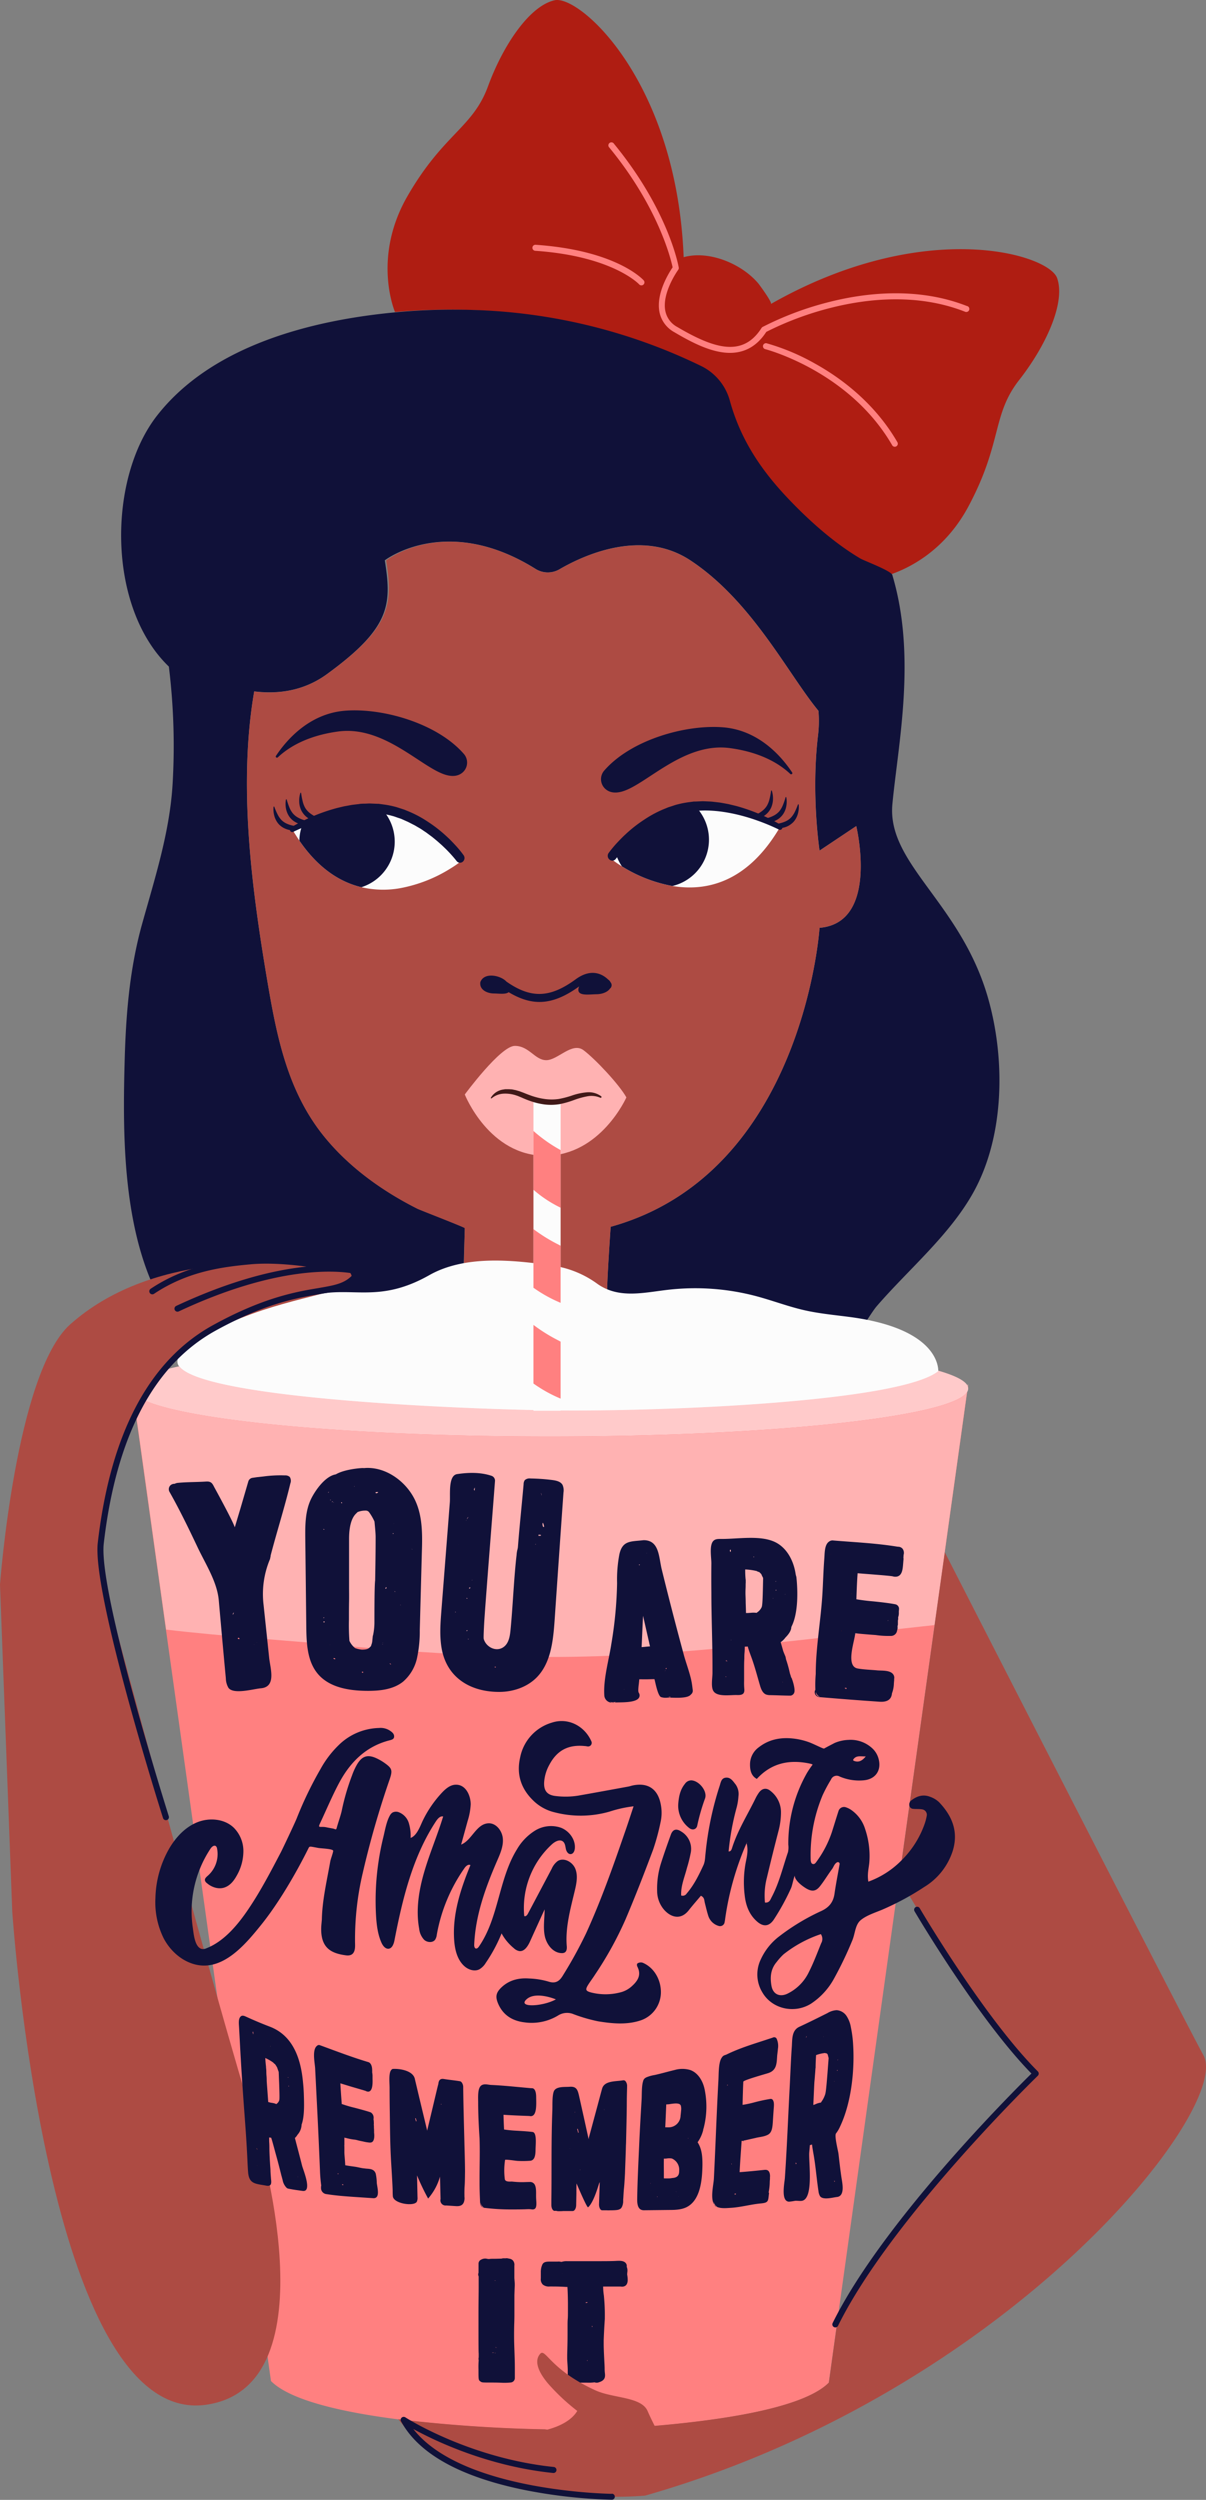 <svg xmlns="http://www.w3.org/2000/svg" width="521.36" height="1080" viewBox="0 0 521.36 1080"><rect x="0" y="0" width="521.36" height="1080" fill="#808080" stroke="none"/><g id="Слой_2" data-name="Слой 2"><g id="girls01_523524568"><g id="girls01_523524568-2" data-name="girls01_523524568"><path d="M361.88 610.22A770.61 770.61.0 0 1 243.36 620c-59.34.34-119-6.07-175.67-19.54-.78-.18-10.7-1.94-10.81-2.72l3.28 23.48L71.82 704.6l2.69 19.21 42.63 304.84c8.44 8.5 31.48 13.55 55 16.56a633.76 633.76.0 0 0 63.47 4.36l4.18.74s98.82-1.14 118.49-20.93c0 0 1.5-10.72 4-28.79 5.54-39.65 16-114.67 26.46-189.26 4.27-30.51 8.53-60.94 12.43-88.87q1.43-10.12 2.77-19.77c1.58-11.3 3.08-22 4.48-32 2.71-19.42 5-36 6.76-48.36 2-14.55 3.26-23.24 3.33-23.8C417.69 603 366.11 609.53 361.88 610.22z" fill="#ff8080"/><path d="M440.56 164.22c-11.81 15.1-7.2 27.07-21.9 54.56-10.5 19.64-26.44 27.09-34.7 29.74a36.8 36.8.0 0 1-5.37 1.36L362.8 236.7h0l-23.49-19.6c-10.82-11.33-20.7-25.91-25.66-44.06a23.57 23.57.0 0 0-12.37-14.9 241.37 241.37.0 0 0-98.53-24.22 268.58 268.58.0 0 0-32 .87c-1.21-3-9.05-25 5.42-50.09 15.59-27 28.19-29.4 34.79-47.39S229 2.51 239.76.11s52.78 34.79 55.79 111c11.13-3.1 25.33 3 32.35 11.44.35.42 6.17 8.32 5.35 8.78C399.55 93.65 453.3 109.7 457 120.14S452.37 149.12 440.56 164.22z" fill="#af1d12"/><path d="M427.21 431.42c-11.75-41.42-43.89-58.12-41.42-84.08s10.49-63.68.0-98.82v-.1c-.63-1.88-12.08-6.09-13.9-7.16-11.14-6.58-21.81-16.07-30.73-25.41-10.82-11.32-20.7-24.67-25.66-42.82a23.59 23.59.0 0 0-12.38-14.9 241.37 241.37.0 0 0-98.53-24.22 268.35 268.35.0 0 0-32 .87C134.35 138.16 91.55 149.42 68 179.41c-21.53 27.4-21.7 82.94 5 108.57a281.14 281.14.0 0 1 1.62 50.65c-1.2 20.78-7.68 40.78-13.23 60.7-5.46 19.64-7 39.46-7.52 59.83-.93 34.41-.6 76.61 17.9 107C99.54 612 359.43 588.71 359.44 588.71c5.62-1 15.78-20 19.54-24.37 13.76-15.93 31.46-30.62 41.78-49.13C434.31 490.89 434.65 457.68 427.21 431.42zm-72.92-30.57S347.46 506.85 264 530c0 0-1.77 25-1.5 28.74s-25.08 8-62.18-7.42l.62-20.78c0-.36-19.31-7.78-20.57-8.42-15.05-7.59-29.33-17.8-40.05-30.93-15.92-19.48-20.63-43.17-24.73-67.32-6.74-39.76-12.73-84.53-5.69-125.19 10.09 1.26 21.3-.07 31.45-7.46 27.44-20 28.06-29.86 25-49.15.0.0 26.48-20.5 65.23 3.72a10 10 0 0 0 10.27.14c10.6-6.16 35.65-17.68 56.61-3.86 26.65 17.58 42.2 49.07 55.37 65a52.2 52.2.0 0 1-.14 10.22c-3.12 25.66.62 50.16.62 50.16l15.86-10.58S380.29 398.71 354.29 400.85z" fill="#101139"/><path d="M354.29 367.51s-3.74-24.5-.62-50.16a52.2 52.2.0 0 0 .14-10.22c-13.17-15.95-28.72-47.44-55.37-65-21-13.82-46-2.3-56.61 3.86a10 10 0 0 1-10.27-.14c-38.75-24.22-64.61-3.72-64.61-3.72 3.07 19.29 1.83 29.18-25.61 49.15-10.15 7.39-21.36 8.72-31.45 7.46-7 40.66-1 85.43 5.69 125.19 4.1 24.15 8.81 47.84 24.73 67.32 10.72 13.13 25 23.34 40.05 30.93 1.26.64 20.57 8.06 20.57 8.42l-.62 26.34c37.1 15.46 62.45 6.19 62.18 2.48S264 530 264 530c83.47-23.19 90.3-129.19 90.3-129.19 26-2.14 15.86-43.92 15.86-43.92z" fill="#ad4b43"/><path d="M337 357.66c-14.12 23.87-31.94 27.51-46.34 25.1a62.43 62.43.0 0 1-21.8-8.48 47.4 47.4.0 0 1-4-2.72 15.06 15.06.0 0 1 1.47-2.49h0c3.55-5.14 13.06-16.05 27.28-20.47a27.19 27.19.0 0 1 6.09-1.12C316.53 346.19 337 357.66 337 357.66z" fill="#fcfcfc"/><path d="M263.14 368.48a49.64 49.64.0 0 1 3.43-4.16c.6-.64 1.2-1.28 1.82-1.91s1.24-1.25 1.89-1.84a58.7 58.7.0 0 1 8.26-6.49 48.87 48.87.0 0 1 9.28-4.87c.41-.16.81-.35 1.22-.49l1.25-.4c.84-.26 1.66-.58 2.51-.78a41.29 41.29.0 0 1 5.16-1l1.31-.17.65-.09h.66l2.62-.11a9.55 9.55.0 0 1 1.31.0l1.3.05c.87.05 1.75.06 2.61.18l2.59.3c.85.12 1.7.29 2.56.44l1.28.24 1.26.3c.84.21 1.69.39 2.52.62a78.48 78.48.0 0 1 19.08 8.16 1.13 1.13.0 0 1 .41 1.5 1 1 0 0 1-1.34.45v0a89.34 89.34.0 0 0-9.25-3.87 82.2 82.2.0 0 0-9.57-2.8c-6.43-1.43-13-2.11-19.36-1.12a34.77 34.77.0 0 0-4.7 1c-.77.19-1.52.5-2.29.74l-1.14.39c-.38.13-.75.31-1.12.46l-2.22 1-2.17 1.11c-.73.35-1.41.8-2.12 1.2s-1.41.82-2.08 1.29-1.37.89-2 1.38l-2 1.48-1.91 1.56c-.63.54-1.24 1.1-1.87 1.64s-1.2 1.13-1.81 1.7-1.17 1.17-1.74 1.77-1.13 1.22-1.67 1.84-1.09 1.27-1.55 1.87l-.05.06a1.82 1.82.0 0 1-2.66.24A2.08 2.08.0 0 1 263.14 368.48z" fill="#101139"/><path d="M336.63 355.78a13.07 13.07.0 0 0 2.84-.87 7.79 7.79.0 0 0 2.42-1.64 10.2 10.2.0 0 0 1.74-2.56 30.62 30.62.0 0 0 1.32-3.13h0a.17.17.0 0 1 .23-.1.17.17.0 0 1 .11.15 10.56 10.56.0 0 1-.29 3.67 8.92 8.92.0 0 1-1.65 3.41A7 7 0 0 1 342 356a8.08 8.08.0 0 1-1.62 1 8.76 8.76.0 0 1-1.75.58 7.39 7.39.0 0 1-1.85.21 1 1 0 0 1-1-1 1 1 0 0 1 .76-1z" fill="#101139"/><path d="M331.89 353.39a13.71 13.71.0 0 0 2.78-1.12 8.25 8.25.0 0 0 2.29-1.85 10.76 10.76.0 0 0 1.54-2.71 30 30 0 0 0 1.1-3.24h0a.17.17.0 0 1 .22-.12.19.19.0 0 1 .12.15 10.89 10.89.0 0 1 0 3.69 9 9 0 0 1-1.39 3.54 8.07 8.07.0 0 1-2.83 2.54 8.71 8.71.0 0 1-1.7.73 7.52 7.52.0 0 1-1.83.37 1 1 0 0 1-.35-1.95z" fill="#101139"/><path d="M327 351.88a12.63 12.63.0 0 0 2.57-1.6 8.29 8.29.0 0 0 2-2.23 11.12 11.12.0 0 0 1.14-3 29.69 29.69.0 0 0 .62-3.4h0a.19.19.0 0 1 .2-.16.2.2.0 0 1 .15.13 11.36 11.36.0 0 1 .49 3.68 9.62 9.62.0 0 1-.86 3.75 8.49 8.49.0 0 1-2.41 3 8.79 8.79.0 0 1-1.57 1 8.51 8.51.0 0 1-1.75.69 1 1 0 0 1-1.15-.74 1 1 0 0 1 .5-1.14z" fill="#101139"/><path d="M290.66 382.76a62.43 62.43.0 0 1-21.8-8.48 20 20 0 0 1-2.54-5.21h0c3.55-5.14 13.06-16.05 27.28-20.47a27.19 27.19.0 0 1 6.09-1.12 20.57 20.57.0 0 1-9 35.29z" fill="#101139"/><path d="M264.08 424.55l-.17-.24a3 3 0 0 0-1-1.12c-2.12-2.06-7-5.25-14-.14-11.11 8.13-19.34 8.45-30 1-2.32-2.54-9-4.09-11-.31a1.84 1.84.0 0 0-.3 1v.23c0 2.72 3 4.18 5.8 4.23 2.2.0 5.22.51 6.48-.56 5 3 9.63 4.43 14.31 4.2 5.15-.26 10.36-2.49 16.19-6.71a3.42 3.42.0 0 0-.36 1.52c0 2.72 4.67 1.93 7.81 1.88 2.39.0 4.87-.9 5.91-2.51l.12-.08A1.89 1.89.0 0 0 264.08 424.55z" fill="#101139"/><path d="M200.93 472.84s15.46-21 21.64-21 8.66 6.18 13.6 6.18 11.13-8 16.08-4.32 15.45 14.83 18.54 20.4c0 0-11.12 25.07-34.93 25.21C211.44 499.43 200.93 472.84 200.93 472.84z" fill="#ffb2b2"/><path d="M367.6 569c-6.47-.86-13.17-1.46-19.51-2.88-7.28-1.62-14.18-4.3-21.36-6.2a103 103 0 0 0-37.36-2.77c-10.67 1.16-21.53 4.15-30.95-2.38a43.35 43.35.0 0 0-20.05-8.08c-17-2.41-37.41-4.48-52.76 4.19-21.69 12.26-33.14 4.8-49.41 8.53s-49.51 9.64-59 27a3.39 3.39.0 0 0 .33 4c10.78 14.17 125 18.65 162 19.07 47.39.55 149.23-3.6 166.1-16.93.0.0.0-.09.0-.26C405.61 589.93 404.55 573.92 367.6 569z" fill="#fcfcfc"/><path d="M418.56 599.89a2.81 2.81.0 0 1-.51 1.56c-7 10.71-85 19.15-180.33 19.15-94.76.0-172.5-8.34-180.21-19a3 3 0 0 1-.63-1.74 2.64 2.64.0 0 1 .24-1.08 4.21 4.21.0 0 1 .8-1.15c2.47-2.64 9.27-5.13 19.56-7.37 10.78 14.17 125 18.65 162 19.07 47.39.55 149.23-3.6 166.1-16.93.0.0.0-.09.0-.26 6.93 2 11.28 4.1 12.58 6.32a2.71 2.71.0 0 1 .24.52A2.46 2.46.0 0 1 418.56 599.89z" fill="#ffcaca"/><path d="M57.92 597.66a4.21 4.21.0 0 0-.8 1.15l-.24-1.7C56.9 597.26 57.29 597.45 57.92 597.66z" fill="#ffb2b2"/><path d="M418.05 601.45c-.54 3.9-1.51 10.85-2.83 20.23-2.61 18.71-6.59 47.11-11.24 80.39l-5.72.62c-57.92 6.24-114.8 14.37-173.29 13-29.33-.71-58.58-2.9-87.75-5.76-5.48-.53-42.94-3.21-65.4-5.91L60.16 620.59l-2.65-19c7.71 10.63 85.45 19 180.21 19C333 620.6 411.09 612.16 418.05 601.45z" fill="#ffb2b2"/><path d="M418.55 597.88c0 .1-.07.49-.16 1.13a2.71 2.71.0 0 0-.24-.52A1.17 1.17.0 0 0 418.55 597.88z" fill="#ffb2b2"/><path d="M146.7 547.47c5.76.68 7.52 6 2.23 8.36-9.58 4.31-40 8-63.09 22.84C40.25 607.89 43.93 680.38 43.93 680.38s50.2 187.32 66.94 240.1c0 0 34.19 110.58-21.88 118.44C20.11 1048.58 5.3 825.85 5.3 825.85L0 684.57S6.79 593.05 30.41 572.1C64.52 541.85 116.66 543.91 146.7 547.47z" fill="#ad4b43"/><path d="M261.27 332.84a5.65 5.65.0 0 0 1 8.44c1.42 1 3.46 1.5 6.34.76 10.53-2.69 26.81-21.54 46.92-18.85 13.93 1.87 21.89 7.18 26.1 11.16.45.43 1.17-.1.83-.61-4.42-6.69-14.25-18.25-29.8-19.52C296.55 312.91 272.9 319.53 261.27 332.84z" fill="#101139"/><path d="M198.7 372.53a46.19 46.19.0 0 1-4 2.71 62.38 62.38.0 0 1-21.8 8.49 41.64 41.64.0 0 1-16.66-.44c-9.11-2.19-18.49-8-26.82-20.14q-1.45-2.13-2.87-4.51s1.54-.86 4.11-2.08c6.82-3.24 21-9 33.21-8.12h.12a26.71 26.71.0 0 1 6 1.1c14.22 4.42 23.73 15.33 27.28 20.47h0A15.83 15.83.0 0 1 198.7 372.53z" fill="#fcfcfc"/><path d="M200.4 369.45A47.51 47.51.0 0 0 197 365.3c-.6-.65-1.21-1.29-1.82-1.92s-1.25-1.25-1.89-1.84a59.87 59.87.0 0 0-8.26-6.49 48.66 48.66.0 0 0-9.29-4.87c-.41-.16-.8-.35-1.22-.48l-1.25-.41c-.84-.26-1.66-.57-2.51-.77a39.23 39.23.0 0 0-5.16-1l-1.3-.18-.66-.09h-.65l-2.62-.11a11.43 11.43.0 0 0-1.31.0l-1.31.06c-.87.0-1.74.0-2.6.17l-2.59.3c-.86.12-1.71.3-2.56.45l-1.28.23-1.26.3c-.84.21-1.69.39-2.52.63a78.13 78.13.0 0 0-19.09 8.15 1.14 1.14.0 0 0-.4 1.5 1 1 0 0 0 1.33.45v0a89.51 89.51.0 0 1 9.26-3.87 81.63 81.63.0 0 1 9.57-2.8A52.46 52.46.0 0 1 165 351.52a38 38 0 0 1 4.69 1c.78.19 1.53.5 2.29.75l1.15.38c.38.13.74.31 1.11.47l2.23 1 2.16 1.11c.74.34 1.42.79 2.13 1.19s1.4.82 2.07 1.29 1.38.89 2 1.38l2 1.48 1.91 1.57c.63.53 1.24 1.09 1.86 1.63s1.21 1.13 1.81 1.7 1.17 1.17 1.74 1.77 1.13 1.22 1.67 1.84 1.09 1.28 1.55 1.87l.05.06a1.83 1.83.0 0 0 2.66.25A2.07 2.07.0 0 0 200.4 369.45z" fill="#101139"/><path d="M126.92 356.75a12.46 12.46.0 0 1-2.85-.87 7.79 7.79.0 0 1-2.42-1.64 10.45 10.45.0 0 1-1.73-2.56 28.86 28.86.0 0 1-1.33-3.13h0a.17.17.0 0 0-.23-.1.21.21.0 0 0-.11.15 10.81 10.81.0 0 0 .29 3.67 8.92 8.92.0 0 0 1.65 3.41 7.1 7.1.0 0 0 1.4 1.34 7.76 7.76.0 0 0 1.62.94 8.47 8.47.0 0 0 1.74.58 7.47 7.47.0 0 0 1.86.21 1 1 0 0 0 1-1 1 1 0 0 0-.76-1z" fill="#101139"/><path d="M131.65 354.36a12.87 12.87.0 0 1-2.77-1.12 8 8 0 0 1-2.29-1.85 10.48 10.48.0 0 1-1.55-2.71 32.37 32.37.0 0 1-1.09-3.24h0a.17.17.0 0 0-.22-.12.2.2.0 0 0-.13.15 10.89 10.89.0 0 0 0 3.69 9.13 9.13.0 0 0 1.4 3.54 8 8 0 0 0 2.83 2.54 8.22 8.22.0 0 0 1.7.73 7.52 7.52.0 0 0 1.83.37 1 1 0 0 0 1-.91 1 1 0 0 0-.67-1z" fill="#101139"/><path d="M136.51 352.85a13.32 13.32.0 0 1-2.57-1.59 8.49 8.49.0 0 1-2-2.24 11 11 0 0 1-1.13-3 32 32 0 0 1-.63-3.4h0a.17.17.0 0 0-.2-.15.17.17.0 0 0-.14.12 10.88 10.88.0 0 0-.49 3.68 9.28 9.28.0 0 0 .86 3.75 8.5 8.5.0 0 0 2.41 3 9 9 0 0 0 1.56 1 7.87 7.87.0 0 0 1.76.69 1 1 0 0 0 1.15-.73 1 1 0 0 0-.51-1.14z" fill="#101139"/><path d="M200.49 325.67a5.67 5.67.0 0 1-1 8.44c-1.43 1-3.47 1.5-6.35.76-10.53-2.69-26.81-21.54-46.92-18.85-13.93 1.87-21.89 7.18-26.1 11.16-.45.43-1.17-.11-.83-.61 4.43-6.69 14.25-18.25 29.81-19.52C165.2 305.74 188.85 312.36 200.49 325.67z" fill="#101139"/><path d="M170.64 363.62a20.63 20.63.0 0 1-14.41 19.67c-9.11-2.19-18.49-8-26.82-20.14a20.28 20.28.0 0 1 1.24-6.59c6.82-3.24 21-9 33.21-8.12h.12A20.54 20.54.0 0 1 170.64 363.62z" fill="#101139"/><path d="M230.61 475.31h11.75v134.16H230.61z" fill="#fcfcfc"/><path d="M212.18 474.26a7.44 7.44.0 0 1 5.42-3.57c.28-.05.56-.1.84-.13h.84.42.41l.83.06c.56.0 1.09.18 1.63.27s1.05.28 1.58.42l.4.11.38.15.76.28.75.28.71.29c.94.37 1.88.73 2.82 1.05s1.91.59 2.87.82 1.94.39 2.91.53a21.62 21.62.0 0 0 5.85-.05 40.66 40.66.0 0 0 5.81-1.53 26.53 26.53.0 0 1 6.24-1.33 9 9 0 0 1 6.25 1.71.37.37.0 0 1 .06.52.36.36.0 0 1-.44.11h0a9.57 9.57.0 0 0-5.68-.61 34.08 34.08.0 0 0-5.76 1.62A41.42 41.42.0 0 1 242 477a23.21 23.21.0 0 1-6.5.16 30 30 0 0 1-6.25-1.5c-1-.34-2-.74-3-1.17l-.72-.32-.68-.28c-.46-.17-.91-.41-1.37-.53a14.75 14.75.0 0 0-5.65-.88 8.71 8.71.0 0 0-5.27 2v0a.22.22.0 0 1-.32.0A.23.23.0 0 1 212.18 474.26z" fill="#401918"/><path d="M242.35 496.86a63.92 63.92.0 0 1-11.74-8.27V514a53 53 0 0 0 11.74 7.75z" fill="#ff8080"/><path d="M230.61 531v25.33a60.81 60.81.0 0 0 11.74 6.52V538.19c-.36-.2-.72-.4-1.1-.59A71.33 71.33.0 0 1 230.61 531z" fill="#ff8080"/><path d="M230.61 572.38v25.33a60.28 60.28.0 0 0 11.74 6.52V579.62l-1.1-.6A71.33 71.33.0 0 1 230.61 572.38z" fill="#ff8080"/><path d="M131 899.7c-.9-10.12-4.21-20.28-14.38-24.15-3.42-1.3-6.72-2.7-10-4.19-1.17-.53-2-.9-2.76.0-.89 1.13-.57 3.18-.49 4.81q.19 3.54.38 7.08c.49 9.2 1.08 18.31 1.75 27.41.51 6.86 1 13.31 1.31 19.51.06 1 .1 2 .15 3 .09 2 .18 3.84.3 5.27.42 5.19 3.25 4.95 7.83 5.8 2.37.43 2.3-1.11 2.06-3 0-.33-.11-1.16-.21-3.17.0-1-.12-2-.17-2.9s-.1-1.51-.14-2.22c-.07-1.5-.15-3.06-.17-4.61.0.0.0-.08.0-.12.0-.7.0-1.66-.07-2.59s0-1.58-.06-2.21a8.61 8.61.0 0 0 .87.11c.15.0 1.82 6.38 2 7 .85 3 1.65 6.12 2.41 9.19.24.87.49 1.77.58 2.15a6.29 6.29.0 0 0 1.63 3.22 1.5 1.5.0 0 0 .69.42c2.06.44 4.16.71 6.24 1 4.44.71.32-9.07-.15-10.86-1-4-2.09-8-3.11-12a5.94 5.94.0 0 0 1.13-1.41 6.83 6.83.0 0 0 1.76-4.33c0-.08.06-.19.09-.28 1.22-3.65 1-8.91.87-13.16C131.27 902.88 131.18 901.28 131 899.7zm-2.24 40.59c0 .11.1.22.14.33s-.22-.28-.17-.36zM115 893.08v-.33c-.12-.88-.23-2.1-.32-3.66a19.87 19.87.0 0 1 3.47 2 1.93 1.93.0 0 0 .7.62 11 11 0 0 1 1 1.58 13.54 13.54.0 0 0 .45 1.3c0 .12.1.24.13.34l.06.31c.06 1.63.12 3.26.19 4.89.08 2.47.22 6.19.08 7 0 0 0 .07.0.1a3.05 3.05.0 0 1-1.12 1.63l-.15.16h0a6.44 6.44.0 0 0-1.06-.37c-.3-.08-.62-.13-.93-.18a6.76 6.76.0 0 1-.8-.15l-.75-.22c-.08-1.18-.21-2.92-.33-4.63-.14-1.88-.29-3.84-.32-4.42.0-.38.0-1.34-.09-2.29s-.07-2-.09-2.4zm-1 25.61h0v0zm11.42-11.09v0h0v0zm-1-10.14c0-.07.0-.06.11-.11l-.06.25A.38.38.0 0 1 124.45 897.46zm.35 3.86h0c-.24-.37.25-.21.16.0S124.85 901.41 124.8 901.32zm-.11-3.68-.13-.29h0C124.76 897.49 124.76 897.6 124.69 897.64zm-.51 6.93h0-.06zm1.28 3zm0 0v0h0v0h0v0zm-6.61-25.05h0v0h0zm-1.92 1.39.07.14v-.14h0v.14.08h0a.23.23.0 0 1-.12-.2S116.92 884 116.93 883.94zm0 0h0zm-6.09 44.18c0 .15.05.31.07.46C110.85 928.36 110.81 928.16 110.85 928.11zm-1.28-49.68-.19.17c0-.27.07-.54.1-.8.06.0.06.18.09.59zm-.19.17h0c-.19-.63-.15-.93.12-.81h0C109.45 878.07 109.41 878.33 109.38 878.6zm0 0h0v0zm0 0v0l.19-.13C109.56 878.67 109.52 879 109.38 878.64zm1.8 56.86.12.14h-.12zm.09-6.67-.42-.72h0c.28.0.42.38.45.72z" fill="#101139"/><path d="M162.45 939.15a2.9 2.9.0 0 0-.79-1.34c-1.15-1-2.78-.79-4-1-1.42-.1-2.86-.55-4.29-.75s-2.75-.37-4.12-.63c-.06-1.33-.15-2.31-.22-3.19s-.12-1.41-.15-2.16c0-.52.0-1.61.0-2.73h0a2.15 2.15.0 0 1 0-.67v-.24c0-1.09.0-2.15.0-2.95l.78.19h0v0h.09a.57.57.0 0 1 .23.08l1 .23a19.11 19.11.0 0 0 2.55.4l.76.16c.57.18 1.41.36 2.7.62a17.83 17.83.0 0 0 2.8.47c.67.0 1.79.0 2-2.39.0-.07.0-.17.0-.29a4.25 4.25.0 0 0 0-.8 8.6 8.6.0 0 0-.08-.89 3.61 3.61.0 0 0 0-.66v-.37c0-.12.0-.49-.06-.87v-.11a3.33 3.33.0 0 0 0-.55c0-.24.0-.47-.06-.7V918a6.87 6.87.0 0 0 0-1.33c0-.3.0-.56-.07-.75s0-.59.0-.88a2.66 2.66.0 0 0-1.25-2.45c-1.41-.49-3.56-1.1-7-2a53.51 53.51.0 0 1-5.3-1.55h-.09-.13c-.29-3.73-.49-6.74-.61-9l4.41 1.35 4.15 1.21c1.07.31 1.92.56 2.14.65h.07l.17.07a2.24 2.24.0 0 0 1.2.31c1.95-.2 1.82-4 1.77-5.66.0-.43.0-.87.0-1.3a8.29 8.29.0 0 0-.15-1.31v-.42c0-.15.0-.28.0-.4.0-2.85-1.15-3.51-1.65-3.66-6.73-2-13.49-4.58-20.09-7l-.79-.28a1.12 1.12.0 0 0-1.26.18c-2.31 1.64-1 7.48-.87 9.81l.69 13.72c.53 10.27 1 20.55 1.41 30.81.09 2.09.26 4.07.53 6.07a3.45 3.45.0 0 0-.09 1 2.62 2.62.0 0 0 2.4 2.72c4.43.7 8.91 1 13.38 1.3l6.78.45c3.2.21 1.73-4.67 1.54-6.62A19.78 19.78.0 0 0 162.45 939.15zm-16.13.0c0 .06-.14.1-.38.07a1.25 1.25.0 0 0 0-.19h.11C146.23 939 146.49 939 146.32 939.15zm1.85 4.83H148c-.15-.15-.2-.38.11-.36l.05.07zm0 0v-.29l.2.3zm.24.0h0l-.16-.36C148.45 943.72 148.5 943.84 148.44 944z" fill="#101139"/><path d="M148.98 893.59v0 0 0 0z" fill="#101139"/><path d="M140.45 897.25v0s0 0 0 0v-.12z" fill="#101139"/><path d="M140.36 897.28v-.17h0v.17h0a.34.34.0 0 1-.07-.17z" fill="#101139"/><path d="M145.35 931.11h0z" fill="#101139"/><path d="M156.31 916.8v0 0 0 0z" fill="#101139"/><path d="M157.86 903.1l.12.08z" fill="#101139"/><path d="M200.75 924.9c-.19-7.49-.41-15-.5-22.62.0-.17.0-.35.0-.52a3.41 3.41.0 0 0-.71-2.19 1.47 1.47.0 0 0-.83-.47h-.25a.72.72.0 0 0-.25-.07c-2.12-.32-4.25-.52-6.38-.87-1.6-.26-2.2.67-2.33 2.14-.05.2-.1.39-.16.59-.54 2.15-2 8.41-3.2 13.4-.62 2.6-1.16 4.87-1.45 6.07v.12a.29.29.0 0 1 0 .09c-.39-1.66-.8-3.38-1.22-5.11-1.27-5.28-2.58-10.74-3.75-15.72-.21-.85-.32-1.36-.36-1.53-.67-3.48-6-4.48-9-4.41h-.08-.17c-.53-.06-1 .34-1.34 1.09-.71 1.73-.35 5.18-.35 7.22q0 5.19.09 10.35c.1 7.11.14 14.29.56 21.32.24 3.93.6 9.85.68 12.47.0.82.0 1.64.07 2.47.1 3.3 9.19 4.65 10.38 2.46a3.86 3.86.0 0 0 .29-1.94l-.2-9.42a100.08 100.08.0 0 0 4.79 10 24.7 24.7.0 0 0 5.14-9.48l.24 9.68a2.23 2.23.0 0 0 2.45 2.79l4.18.28c2.36.16 3.53-.74 3.73-3.09a2.81 2.81.0 0 0 0-.41 6.47 6.47.0 0 0-.05-.76 6.64 6.64.0 0 0 0-.91c0-2.61.08-3.27.12-3.9.05-.88.1-1.72.14-6.06v-.09C201 933.55 200.85 929.23 200.75 924.9zm-9.93-15.72s0 .07.0.11a1 1 0 0 0-.19-.17c0-.15.06-.2.11-.19s.05.07.06.25zm5.66 11.61h0v-.07h0zm-16.42-4.44-.21.15c-.11-.39-.24-.87-.35-1.29a1 1 0 0 1 .23-.14C179.84 915.46 180 915.93 180.06 916.35zm-3.45 7v0h0v0zm0 0v0 0zm1.47-15.71h0v0h0zm3.38 26h0zm.05.0h0zm-3.31-26.79-.08-.11c0 .27.0.54.0.8h0a3.07 3.07.0 0 1 .06-.79.1.1.0 0 1 .06.0A.14.14.0 0 1 178.19 906.87zm18.2-5.5h0v0z" fill="#101139"/><path d="M231.78 950a.66.66.0 0 1 0-.14c-.12-1.89.21-4.26-.52-5.86a2.28 2.28.0 0 0-2.24-1.34c-1.19.0-2.39.09-3.58.07-1.34.0-2.68-.1-4-.24-.68-.06-3.1.34-3.22-1.17a29.52 29.52.0 0 1 .13-8.19c.08-.35 5 .45 5.56.43a41.46 41.46.0 0 0 5.46-.08c1.6-.27 2.12-1.91 2.15-4.62.0-2.25.69-7.54-1.29-7.8-1.38-.19-3.45-.35-7-.55A52.93 52.93.0 0 1 218 920h-.09c-.13-2.6-.21-4.73-.24-6.37 1.55.1 3.1.19 4.66.26 1.85.09 3.31.14 4.36.18s1.74.06 1.94.08h.07.17a2.12 2.12.0 0 0 1.12.0c2.13-.65 1.84-5.33 1.8-8.11.0-2.09-.48-3.87-1.8-3.89-.5.0-1.43-.1-3.29-.27-3.15-.28-6.3-.6-9.46-.84-1.62-.12-3.24-.23-4.87-.3-1.31-.06-3.12-.69-4.34.25-1.55 1.17-1.34 4.72-1.32 7.18.0 5.23.26 10.41.6 15.56.2 5.78.0 11.5.0 17.22.0.4.0 1.31.0 2.21.0 2.26.07 4.47.17 6.72.06 1.46.0 3 1 3.67a1.83 1.83.0 0 0 .83.26 89.79 89.79.0 0 0 11.22.71c1.89.0 3.79.0 5.68-.05.92.0 1.85-.1 2.77-.06.71.0 1.5.33 2.18-.13C232.13 953.67 231.88 951.49 231.78 950zm-23.52 3.16a3.1 3.1.0 0 1-.5-1.55 3.06 3.06.0 0 0 1.44 2.1A1.05 1.05.0 0 1 208.26 953.15z" fill="#101139"/><path d="M221.8 926.27v0 0 0z" fill="#101139"/><path d="M218 926.59h0z" fill="#101139"/><path d="M217.73 926.59v0h.21z" fill="#101139"/><path d="M214.55 939.77z" fill="#101139"/><path d="M214.5 939.33a.06.06.0 0 1 .06-.05s0 0 .05.05z" fill="#101139"/><path d="M210.66 911.9l.09.17v-.18h-.09a.13.13.0 0 1 .09.0h0v.18.06.0c-.06.05-.11-.12-.11-.24z" fill="#101139"/><path d="M270.65 925.43c.12-5.28.26-10.58.31-15.91.0-2.63.06-5.36.13-7.54v-.55a3.28 3.28.0 0 0-.74-2.38 1.14 1.14.0 0 0-1-.31c-3.18.55-8.07.08-9.06 3.61-.07.24-.14.48-.2.71-.35 1.25-1 3.7-1.75 6.51-1.41 5.22-3.14 11.69-3.79 14v.14c0 .14-.07.27-.1.4-1.1-5.09-2.33-10.62-3.45-15.65-.22-1-.45-2-.67-3-.56-2.39-1-4.18-4.07-3.93-2.05.17-6.08-.32-6.9 2.14-.71 2.14-.48 5.85-.58 8.24-.52 12.89-.25 25.77-.42 38.44v2.25c0 1.4.61 2.53 1.41 2.55H240a1.5 1.5.0 0 0 .33-.06 3.38 3.38.0 0 0 1.28.19h.09c.55.0 1.16.0 1.81-.07h.34 1.38c.7.0 1.36.0 1.54.0a.83.83.0 0 0 .22.0h.59c.81.0 1.47-1.12 1.5-2.52l.1-5c0-1.89.0-3.28.06-4.39.81 1.86 4.57 10.7 5 10.29 2.54-2.19 4.56-9.93 4.83-10.5.07-.12.14-.24.2-.37-.1 3.2-.21 6.41-.31 9.61.0 1.39.56 2.54 1.36 2.57h1.37.6a13.79 13.79.0 0 0 1.47.0c2.63.0 3.59-.17 4.1-.48.43-.13 1.25-.69 1.54-3v-.4a6.21 6.21.0 0 0 0-.75c.05-.4.07-.76.08-1 .15-2.72.22-3.41.29-4.08.09-.92.18-1.78.42-6.32v-.09c.13-4 .31-8 .4-12C270.62 926.41 270.64 925.92 270.65 925.43zm-9.33-13.75a.31.31.0 0 0-.07-.09v-.44a.87.87.0 0 1 0 .2C261.29 911.48 261.31 911.58 261.32 911.68zm-.1-.56v0l-.14.24.07-.23zm-10.76 24.63zm-.31-14.48a1 1 0 0 1-.21.17c-.11-.44-.3-1.16-.42-1.66l.08-.08a.67.67.0 0 0 .19.0C249.91 920.2 250.06 920.8 250.15 921.27zm.66 16.05c.05.0.05.0.05.11s0 .06-.06.06-.05-.06-.05-.11S250.75 937.32 250.81 937.32zm-2.27-25c.08.0.12.06.13.2zm0 0v.34l-.08.1a2.64 2.64.0 0 1 .07-.44zm-1.88 19.88h0v-.14h0zm-.32-4h0v0zm.11.0a.1.1.0 0 1-.05.08l.05-.08zm.21 3.32zm-.31-3.33v-.05s.09.0.09.06z" fill="#101139"/><path d="M304 920.21a.57.57.0 0 0 0-.14c0-.08.0-.19.09-.32l.18-.67a37 37 0 0 0 .36-16.36c-.71-3.54-2.73-7.11-6.12-8.39a11.88 11.88.0 0 0-6.84-.05c-2.91.69-5.77 1.53-8.69 2.17a15.55 15.55.0 0 0-3.55 1l-.2.11a2.24 2.24.0 0 0-1.21 1.56c-.68 2.13-.52 5.71-.65 8-.38 6.48-.78 13.17-1.06 19.68-.34 7.8-.75 15.7-.85 23.5.0 2.14.38 4.61 2.93 4.58l10.88-.13c2.89.0 5.95-.11 8.38-1.69 4.66-3 5.67-9.88 5.93-15 .32-6.35-.16-9.65-2-12.56A15.5 15.5.0 0 0 304 920.21zm-10.93-14v0h0v0zm.3 42.65a.07.07.0 0 1 0 .06h-.1v0c.05-.06.1-.08.09.0zm0 .06s0 0 0 .08zm-3.68-7.83q-1.12.07-2.7.0c0-.79.0-1.55.0-2.37.0-1.59-.05-3.36.0-6.15.39.0.84.0 1.34-.07a6.79 6.79.0 0 1 2 0h.08a5.25 5.25.0 0 1 3.2 5.32c0 1.16-.14 2.93-2.81 3.11zm8.48-5.15v0h0v-.07h0zm1.09-24.17a.15.15.0 0 1-.06.09l.06-.1zm-1.75 11.87a2.19 2.19.0 0 1 0 .27.83.83.0 0 1-.16-.12A.65.65.0 0 1 297.53 923.68zm-.33-9.77h0zm2.09-2.14h-.07v0S299.28 911.74 299.29 911.77zm-.1.0h0v.05h0v.1h0v-.1h0v-.09h0zm-.05.0zm-4.91 2.15c0 .11.0.22.0.34a5.16 5.16.0 0 1-4.79 4.82 8.56 8.56.0 0 1-1.1.0h-.73q.09-1.75.21-4.59c.08-1.77.15-3.54.22-5.31h.15c.85-.05 1-.06 1.1-.08 1.53-.25 3.82-.62 4.7.1.08.09.2.25.3.39s.09.35.13.48a5.14 5.14.0 0 1 .09 1.32C294.45 911.83 294.28 913.56 294.23 913.93zm-12.81 32.23c0 .06.0.1-.05.14l.05-.14zm-.27-2.92h.06v.19h0s-.09-.09-.11-.19zm.09.0h0c0 .12.0.2-.05.2zm3.45-13.37h0v-.41h0zm-.47 18.48h0v0zm-.14.87a1.93 1.93.0 0 0 0-.24h.15v.09s0 .07.0.11v0zm8.26-2.29v-.12C292.41 946.84 292.43 946.89 292.34 946.92zm0-.15v0 .13h0C292.3 946.87 292.29 946.82 292.29 946.77zm1 2.18h0z" fill="#101139"/><path d="M336.3 885.14a7.66 7.66.0 0 0-.54-4.35 1.19 1.19.0 0 0-1.54-.57c-.36.15-1 .36-2.07.7-6 2-12.22 3.79-18.17 6.72l-.8.28a2.29 2.29.0 0 0-1.14 1c-1.47 2-1.31 6.92-1.46 9.68-.51 9.39-.9 18.78-1.3 28.17-.21 4.81-.42 9.61-.66 14.41-.15 2.94-1.91 9.55.65 11.79 1.47 1.29 4.55 1 6.32.88 4.5-.21 8.83-1.51 13.3-1.92 3.55-.32 3.12-1.12 3.57-4.44a.43.43.0 0 0 0-.05 1.92 1.92.0 0 0-.18-.28 23.57 23.57.0 0 0 .49-4.43c0-.43.05-.85.08-1.28a4.39 4.39.0 0 0 0-.73 4.7 4.7.0 0 0-.13-1.89c-.53-1.67-1.73-1.46-2.74-1.35-3.41.36-6.84.7-10.24.94.23-4.52.56-9 .88-13.54h.15a.68.68.0 0 1 .65.27.88.88.0 0 0-.06-.33l5.54-1.25c1.67-.39 3.37-.46 5-1.29s2-2.61 2.18-5.27c.12-1.86.24-3.72.37-5.58.09-1.35.33-3-.24-4a1.09 1.09.0 0 0-1.06-.67 69.18 69.18.0 0 0-7 1.49 45.25 45.25.0 0 1-5.13 1.09c.09-4.33.2-7.62.32-10 0-.69 10-3.44 10.85-3.74 3.55-1.21 3.57-4.07 3.78-7.41C336.05 887.33 336.21 886.25 336.3 885.14zM309 952.83a3 3 0 0 1-.44-1.77 2.86 2.86.0 0 0 1.36 2.22A.92.92.0 0 1 309 952.83zM314.48 901c-.05.09-.1-.11-.09-.25s.06-.09.11-.11h0c.06.0.11.0.11.11A.75.75.0 0 1 314.48 901zm1.71 34c0-.15.05-.28.11-.28s.08.09.07.27zm1.62 13.14h-.05c-.19-.09-.31-.42.0-.48l.06.08C317.84 947.82 317.83 948 317.81 948.08zm.25-.07h0-.05-.16c0-.12.0-.25.0-.37l.19.3c-.05-.14-.11-.27-.17-.41C318.13 947.65 318.18 947.79 318.06 948z" fill="#101139"/><path d="M319.76 947.76h0v0h0v.08A.06.06.0 0 1 319.76 947.76z" fill="#101139"/><path d="M319.77 947.8h0v0h.06z" fill="#101139"/><path d="M320.69 917.33v0z" fill="#101139"/><path d="M327 920.29v0h0v0z" fill="#101139"/><path d="M331.41 913.45h0z" fill="#101139"/><path d="M327.05 922.77h0c0-.63.0-1.26.0-1.88h0v1.87z" fill="#101139"/><path d="M321.45 897.9v0a6.57 6.57.0 0 0 .09-.66A6.6 6.6.0 0 1 321.45 897.9z" fill="#101139"/><path d="M368.76 882.5a49.91 49.91.0 0 0-.91-6.62A12.85 12.85.0 0 0 366 871a5.61 5.61.0 0 0-4.34-2.57 8.57 8.57.0 0 0-3.91 1.25c-4 2-8 4-12.11 5.9-3.48 1.57-3.1 5.42-3.34 8.73-.41 5.81-.61 11.65-.92 17.46-.69 13.07-1.18 26.17-2.08 39.23-.15 2.07-1.85 10.07 1.81 10.17a22.72 22.72.0 0 0 2.57-.37c1-.08 2 .14 3 0 5.23-.91 2.81-17.1 3.17-21 .1-1.06.19-2.06.24-2.82v-.22a8.71 8.71.0 0 0 .95-.31c.16 1.39.44 3 .73 4.63.89 5.15 1.27 10.37 2.06 15.54a5.5 5.5.0 0 0 .63 2.1c1.22 1.92 5.58.61 7.33.43 3.61-.36 2.35-6 2-8.27-.52-3.44-.9-6.9-1.3-10.35-.15-1.33-1.89-7.9-1.06-8.88a13.67 13.67.0 0 0 1.71-2.88C368.13 908.28 369.57 894 368.76 882.5zm-7.88 59.9a.7.7.0 0 1-.06.17h0c-.07.19-.29-.4-.08-.43a.1.1.0 0 1 .08.0zm-8.29-49.21c0-1.14.05-2.94.21-5.34h0a15.34 15.34.0 0 1 3.93-.92 1 1 0 0 0 .68.16 3.63 3.63.0 0 1 .44.56c.08.4.19.78.29 1.15.0.08.05.15.07.22v.29c-.15 2-.31 4-.46 6.06-.28 3.54-.63 7.93-.92 9a.24.24.0 0 0 0 .09 11.19 11.19.0 0 1-1.69 3.49 1.37 1.37.0 0 0-.13.2 1.21 1.21.0 0 1-.14.22h0-.08a5.33 5.33.0 0 0-1.06.24 7 7 0 0 0-1 .36 6.39 6.39.0 0 1-.81.32l-.32.09c.06-1.24.13-2.85.2-4.42.09-2 .19-4.17.23-4.81.0-.42.12-1.49.2-2.56s.18-2.24.21-2.68.06-.94.1-1.4C352.58 893.44 352.59 893.31 352.59 893.19zm-10 44.15s0 .07.0.08v-.08zm3.56-13zm2.61-44.45c0-.06.0-.11.0-.17A.54.54.0 0 1 348.77 879.93zm0-.18s0 0 0 0c-.1.21-.2.42-.31.62a.61.61.0 0 1 .29-.63zm-4.82 54.69h0l.06.69h0A1.23 1.23.0 0 1 343.91 934.44zm.27.53-.27-.53c.25-.13.35.17.37.49zM356 879.84h-.08l.08-.05c.05.0.11.0.1.0H356V880h0l.09-.17a.29.29.0 0 1-.12.23v-.06zm5.74 22.31h0 .05v0zm-1-3.15s0 0 0 0v.3h0c-.11.0-.1.0.0-.28zm1.07 3.13h0v0l.11-.11A.65.65.0 0 1 361.76 902.13zm.27-7.67h0c-.07.21-.12.23-.17.16-.2-.29.3-.48.17-.16zm.26-4.53-.14-.21C362.31 889.73 362.33 889.83 362.29 889.93zm-.17.18c-.06.0-.1.0-.09-.15s.06-.12.12-.24zm-4-14.06v.05h0v-.05zm0 .12h0v.15h0zm4.46 34v0h0z" fill="#101139"/><path d="M222.38 998.25v-6.58c.06-2.17.12-3.58.15-4.27.0-.32.0-.51.0-.57.0-.48-.05-1.09-.11-1.86l-.06-.81v-5c0-.12.0-.24.0-.35a2.8 2.8.0 0 0-.73-2.35 2.54 2.54.0 0 0-1.58-.68 3.34 3.34.0 0 0-1.66-.13 4.11 4.11.0 0 0-1.62.12h0l-2.64.06c-1.43.0-2 0-2.41.08a3.18 3.18.0 0 1-.75.0l-.38-.06a3.45 3.45.0 0 0-2.61.37 1.88 1.88.0 0 0-1.11 1.67v2.26c0 .81.0 1.35.0 1.72.0.11-.08.23-.11.34a1.84 1.84.0 0 0 .17 1.24c0 .75.0 2.67.0 4.84.0 2.65-.08 6.29-.08 10.92.0 13.19.0 16.61.09 17.57v1.64a2.39 2.39.0 0 0 0 1.25 35.51 35.51.0 0 0-.09 4c0 4.57.0 4.57.88 5.19.63.45.63.45 5.12.45 2.58.0 4.18.09 4.77.11H218c1.17.0 2.07-.07 2.72-.13a1.94 1.94.0 0 0 1.85-1.87v-4.11c0-2.66-.09-5.16-.17-7.59-.08-2.28-.16-4.44-.16-6.6.0-1.1.0-3.34.08-5.51S222.38 999.33 222.38 998.25zm-8.16 18.3h-.38l.18-.09h.2zM214 985.39c-.08.0-.08-.06-.08-.12s0-.12.08-.12.08.06.08.12S214.07 985.39 214 985.39zm-2.06 14.77h0v0l-.08.11zm4.67.23v0h0zM214.16 1014h.15v.29h-.05A.75.75.0 0 0 214.16 1014zm.15.48a.1.1.0 0 1 0 0h0v.06.0.0zm2.28-2a.08.08.0 0 1 0 0A.05.05.0 0 1 216.59 1012.55zm-3.81 3.89h.76a.71.71.0 0 0-.14.1h-.64A.43.43.0 0 1 212.78 1016.44zm1.8-2.09.14-.06h-.21l.13-.16.08.16s0 0 0 .06zm2.08-25.66h0zm5.07 2.71h0z" fill="#101139"/><path d="M271.13 982.68c0-.62.08-1.08.11-1.4s0-.55.0-.64a3.61 3.61.0 0 0-.31-1.32 1.91 1.91.0 0 0-.26-1.41c-.58-.91-1.73-1.28-3.63-1.18h-.26c-.2.0-1.3.14-6.95.14H258h-2.55c-1.1.0-2.27.0-3.31.0h-4c-1.46.0-2.73.0-3.11.0a2.58 2.58.0 0 0-.39.0h-.16a6.68 6.68.0 0 0-1.4.23l-.45.09a4.13 4.13.0 0 0-1.51-.14h-.16c-.27.0-1.4.0-2.6.0-2 0-3.29.0-3.91 1.3a7.65 7.65.0 0 0-.65 3.3c0 .2.0.71.0 1.24s0 1 0 1.25v.17a3.22 3.22.0 0 0 .85 2.66 4.17 4.17.0 0 0 3 .84h.74c2.46.0 4.44.06 6 .17a5.67 5.67.0 0 0 .9.0c.11 1.27.19 3.53.23 6.74v3.36c0 1.67.0 2.74-.08 3.77s-.08 1.76-.08 2.89c0 .38.0 1.08.0 1.81s0 1.52.0 2c0 3.09-.08 6-.16 8.74.0.11.0.36.0.61s0 .71.0.84c0 .7.06 1.57.12 2.5s.12 1.9.12 2.66v2c0 2.17.78 3.33 2.3 3.43a3.45 3.45.0 0 0 1.05.18 2.18 2.18.0 0 0 .67-.1h0a4.06 4.06.0 0 0 1.54-.07h2.57a18.7 18.7.0 0 0 3.36-.12h.12a2.84 2.84.0 0 0 2-.07c2.56-.83 2.63-2.3 2.46-3.86a16.17 16.17.0 0 1-.12-1.9c0-1.16-.1-2.58-.17-4.07-.12-2.37-.24-4.81-.24-6.72v-1.51c.09-2.67.25-5.79.49-9.26v-.76a84.08 84.08.0 0 0-.42-9.41 26.25 26.25.0 0 1-.31-3.83h7.61a2.31 2.31.0 0 0 .46.05H269c.71.0 2.36-.29 2.36-2.92A13.28 13.28.0 0 0 271.13 982.68zm-17.94 12.15c0-.18.16-.23.4-.23.57.0.52.11.31.2a1.89 1.89.0 0 0-.36.1C253.35 994.93 253.19 994.92 253.19 994.83zm.73 24.85c.08.0.08.06.08.12s0 .11-.08.11-.16-.06-.16-.11S253.84 1019.68 253.92 1019.68zm2.15-14.64h-.19.23v0c0 .25-.11.51-.24.0v-.23c.09-.08.15-.06.19.0h-.19zm-1.77-8.37h0v.07S254.29 996.69 254.3 996.67zm-3 8v.05h0zm-.16 11.52h.07a.08.08.0 0 0 0 0h-.08v0S251.13 1016.2 251.15 1016.2zm6.28 1.51h0v0zM243.36 982l-.2.09v0a.56.56.0 0 1 .19-.07zm-.22.1-.16.07.13-.09zm.22-.1z" fill="#101139"/><path d="M298.55 724.68c-.82-3.21-2-6.43-2.87-9.52q-2.1-7.75-4.13-15.53-2.81-10.75-5.46-21.55c-1.33-5.38-1-12.69-7.85-12.69-5.54.65-9.09.0-10.47 6.07a57.89 57.89.0 0 0-1 12.48A175.33 175.33.0 0 1 264.32 710c-1.06 7.09-3.56 15.36-3.07 22.53a3.33 3.33.0 0 0 2.42 2.93 4.79 4.79.0 0 0 1.85.07c2.26-.2 10.28.42 10.93-2.63a2.09 2.09.0 0 0-.4-1.73c0-.15-.07-.35-.11-.61v-.45a22.66 22.66.0 0 1 .21-2.49c.09-.79.17-1.51.21-2.13H280c.39.0 1.85-.07 2.9-.06.17.0 1.32 7.14 2.87 7.75a6.54 6.54.0 0 0 2.75.24c2.21-.13 8.65.67 10.18-1.38a2 2 0 0 0 .78-1.84l-.17-1.39A30.71 30.71.0 0 0 298.55 724.68zm-26.32-56.59v0h0zm4.15 8.09a.17.17.0 0 1-.16-.14.18.18.0 0 1 .14-.16c.15.0.23.06.24.14S276.53 676.17 276.38 676.18zm1.62 21.9 3 13.2c-.31.0-2 .16-2.35.2l-1.28.11C277.43 710.84 277.92 698.68 278 698.08zm9.71 23.59-.08-.1h.05c.05.0.07.0.08.08zm.44-.92c0 .23.0.31-.28.25s0-.26.09-.36l-.09.36.09-.36C288.05 720.57 288.14 720.56 288.15 720.75zm-.64 1h.11l-.13.16h.1s-.06.05-.1.0A.39.39.0 0 1 287.51 721.77zm-7.74-50.72a.29.29.0 0 1-.14.0c-.07.08-.14.09-.15.0s0 0 0 0zm-10.09 58.81h0c.14-.08.22-.09.22.0zm2.47-63.2v.43.0-.41zm-7 69h0a1.91 1.91.0 0 1-1.38-.49l.19.07a2.08 2.08.0 0 0 1.23.18l1-.17A1.91 1.91.0 0 1 265.13 735.64zm17.37-11.57a2.09 2.09.0 0 0 .13.35A2.09 2.09.0 0 1 282.5 724.07zm6.45 9.07.23-.08a3.43 3.43.0 0 0 .56.0h.07v.2A2 2 0 0 1 289 733.14z" fill="#101139"/><path d="M343.82 679.19c-1-5.46-3.94-10.76-8.92-13.06-6.37-2.94-15.69-1.28-22.57-1.28h-.48c-1.55.0-2.57.0-3.43.82-1.89 1.87-.87 7.28-.89 9.71q-.07 6.24.0 12.49c0 10.7.48 21.38.48 32.08.0.94.0 1.91.0 2.85.0 2-.76 6 .42 7.8 1.68 2.62 7.37 1.59 10.17 1.69 2.43.08 3.43-.51 3.15-2.89a29.45 29.45.0 0 1-.07-3.23c0-1 0-1.94.0-2.82s0-1.49.0-2.18c0-1.48.0-3 .1-4.54a.28.28.0 0 0 0-.09c0-.69.0-1.64.09-2.55s.09-1.8.09-2.46v-.15c.48.0.91.0 1.29-.08.34 1.31.92 2.88 1.52 4.51 1.48 4 2.55 8.15 3.75 12.24.46 1.57 1.09 3.34 2.61 4a5.66 5.66.0 0 0 2 .29c2.77.05 5.58.19 8.31.21h.37a2 2 0 0 0 1.63-1.61c.29-1.55-.77-4.92-1.08-5.61v-.07c0-.08-.09-.19-.16-.31s-.19-.35-.25-.49a2.29 2.29.0 0 0-.07-.28l-.05-.18c-.06-.2-.14-.45-.24-.73s-.14-.48-.18-.62a50.72 50.72.0 0 0-1.62-5.82c0-.11.0-.21-.07-.3a3.59 3.59.0 0 0-.39-1.39c-.55-1.33-.72-1.77-.76-1.91v0c-.3-1.07-.73-2.61-1.08-3.77a8.61 8.61.0 0 0 2.05-2c1.18-1.18 2.53-2.89 2.54-4.48a4.57 4.57.0 0 1 .25-.58c2.75-5.74 2.62-15 1.94-21.21C344 680.48 343.94 679.83 343.82 679.19zm-33.46 29.42h0v.21h0v-.21zm26.52-.63v0h0S336.88 708 336.88 708zm1.51 18.84s0 0-.06.0l.07-.23.05.08A.49.49.0 0 1 338.39 726.82zm-.1.0h0zm-17.16-20h0v-.07h0zm1.21-24.46a38.39 38.39.0 0 1-.18-4.33 26.67 26.67.0 0 1 5 .7 2.24 2.24.0 0 0 1 .4 7 7 0 0 1 1 1 7 7 0 0 0 .52 1.13l.15.3.07.35-.11 4.93c-.07 2.73-.16 6.46-.46 7.27a.24.24.0 0 0 0 .08 5.31 5.31.0 0 1-1.95 2.36l-.19.16-.08.08h0a11.25 11.25.0 0 0-2.78.0c-.39.0-.79.06-1.08.06h-.76c0-1.12-.07-2.75-.12-4.34.0-1.78-.11-3.62-.1-4.17.0-.37.0-1.29.05-2.2s0-1.9.06-2.28v-1.2A1.22 1.22.0 0 0 322.34 682.36zm12.56 21v-.22h0zm-3.33 2.74zm2.63-15.51h0c-.15.0-.15-.08.0-.23h0zm.73-11.13zm.46 7.62c-.29-.3.38-.29.23-.07S335.47 687.21 335.39 687.13zm0-4-.08.29a.14.14.0 0 1-.07-.14c0-.07.07-.07.15-.15s.25.15.21.22zm4.34 9.15v0h0zm0 0v0h0zm-.28-3.44.08-.07h-.08v-.08l-.07.08h0c0-.08.0-.08.07-.08l.08.08C339.49 688.88 339.49 688.88 339.41 688.88zM328.57 670.5h0v0zm-2.71 2.22a.16.16.0 0 1-.15-.15c0-.07.08-.07.15-.07s.15.0.15.07A.15.15.0 0 1 325.86 672.72zm-9.75 35.81v.05c0 .07.0.07-.07.07H316v-.14h.12zm-.46-38.2c-.22-.52-.15-.82.23-.82.07.0.07.15.07.52.0.0.0.08.0.13l-.29.17.28-.12C315.89 670.4 315.81 670.61 315.65 670.33zm-3.5 49.28v0zm1.52 4.87a1.93 1.93.0 0 0 0-.23v0l.33.19v.06zm.14-7.18.13.64c-.12-.26-.21-.56-.13-.64.38-.08.53.26.56.58zm25.34 7h0v0z" fill="#101139"/><path d="M386.43 727.28l.1-1.21a2 2 0 0 0 0-.65 2.47 2.47.0 0 0-.21-1.77c-1.17-2.19-4.91-1.84-6.93-2-2.84-.28-5.81-.33-8.62-.83-5.18-.92-1.5-11.33-1.14-14.56v-.08.0a1.29 1.29.0 0 1 .22-.3 1.33 1.33.0 0 0-.21-.09s0-.11.0-.15h.5c2.79.3 5.59.52 8.39.72a37.93 37.93.0 0 0 6.46.39 2.65 2.65.0 0 0 2.8-2.18 3.81 3.81.0 0 1 .14-.52 3.4 3.4.0 0 0 .09-.46 8 8 0 0 0 0-.85v-.32a2.18 2.18.0 0 0 .15-.61v-.45c0-.13.0-.51.0-.9.0-.13.0-.27.0-.38a1.92 1.92.0 0 0 .1-.51 3 3 0 0 0 0-.76c0-.14.08-.33.11-.45a5.09 5.09.0 0 0 .19-1.16 5.55 5.55.0 0 0 0-.71 2.43 2.43.0 0 1 0-.27l.08-1a2 2 0 0 0-1.62-2.14c-2.08-.41-5.19-.82-9.57-1.26-2.49-.21-4.84-.5-7.17-.89h-.07c.16-5 .33-8.7.54-11.27.0.07 13.64 1 15.17 1.35a3.82 3.82.0 0 0 1.86.1c2.23-.51 2.45-3.17 2.64-5.51l.12-1.49a4 4 0 0 0 0-1.24l.06-.71c0-.21.0-.4.06-.57a3 3 0 0 0-.46-2.47 2.46 2.46.0 0 0-1.75-.89c-.37.0-1-.12-2-.27-8.73-1.32-17.43-1.71-26.2-2.44a2.47 2.47.0 0 0-1.92.53c-2 1.4-1.8 5.27-2 7.46-.4 5.18-.51 10.4-.84 15.59-.71 11.26-2.85 22.85-2.85 34.1a55.84 55.84.0 0 0-.16 6.69.57.57.0 0 0 0 .13 2 2 0 0 0-.3 1 2.15 2.15.0 0 0 1.39 2 2 2 0 0 0 .63.16c8.59.73 17.36 1.41 26.05 2 2.73.18 5.09-.56 5.34-3.62v0A12.63 12.63.0 0 0 386.43 727.28zM384 7e2h0l-.05.22L384 7e2v.1a.36.36.0 0 0-.07.1h0a.4.4.0 0 1-.18-.1A1.34 1.34.0 0 1 384 7e2zM353.34 732.6a1.87 1.87.0 0 1-.65-1.55.59.59.0 0 1 0-.13 3.18 3.18.0 0 0 1.73 2.12A1.84 1.84.0 0 1 353.34 732.6zm12.18-3c-.24-.11-.39-.39-.16-.48l.24.19zm.4.0a.34.34.0 0 1-.3.07v-.29l.28.22-.27-.32v-.15.13l-.11-.13h.14C366 729.24 366.09 729.39 365.92 729.6z" fill="#101139"/><path d="M370.49 665.28H370.48L370.49 665.01V665.28z" fill="#81270d"/><path d="M369.27 717.43h.08-.1s0 0 0-.07v.07z" fill="#81270d"/><path d="M368.15 688.56h.08s0 0 0 .07h-.34a.15.15.0 0 1 0-.07z" fill="#81270d"/><path d="M363.82 704.49c.05.0.08.0.1.14h-.2C363.74 704.54 363.77 704.49 363.82 704.49z" fill="#81270d"/><path d="M359.29 671.39c0 .07-.07.14-.13.21h0v0 0 0l.12-.29S359.29 671.33 359.29 671.39z" fill="#81270d"/><path d="M359.11 671.6h0z" fill="#81270d"/><path d="M371.51 716.57V716.59v0V716.57v0z" fill="#81270d"/><path d="M379.45 717.46h0l-.07.07h.15c-.06.0-.11.0-.15.0A.13.13.0 0 1 379.45 717.46z" fill="#81270d"/><path d="M367.74 670.18h0a2 2 0 0 0 .07-.49A2 2 0 0 1 367.74 670.18z" fill="#81270d"/><path d="M123.33 637.4h-.24a54.61 54.61.0 0 0-9 .44l-2.76.31h-.11l-2.06.3a2.21 2.21.0 0 0-1.81 1.56l-3.47 11.89c-.93 3.09-1.7 5.65-2.29 7.65a1.87 1.87.0 0 0-.07.22c-.06-.13-.1-.24-.13-.31a2 2 0 0 1 .1.43c-.34-1.81-7.82-15.51-8.88-17.43-.84-1.7-1.4-2.54-3.52-2.4-4 .26-8.11.18-12.07.56a3.74 3.74.0 0 0-1.52.42 2.54 2.54.0 0 0-1.54.43 2.31 2.31.0 0 0-.85 2.68 1.58 1.58.0 0 0 .16.35c4.4 7.78 8.3 15.82 12.12 23.89 3.45 7.3 8.43 14.87 9.18 22.89 1 11.25 2 22.49 3.06 33.74a8.62 8.62.0 0 0 1.08 4.08c2.09 3.13 10.94.53 14 .28 6.9-.55 4.13-8.6 3.65-13.16q-1.2-11.46-2.42-22.94a38.88 38.88.0 0 1 2.74-19.62 1.42 1.42.0 0 0 .11-.35v-.15A4.21 4.21.0 0 0 117 672c2.72-10.41 6-20.63 8.52-31.12a3.15 3.15.0 0 0-.24-2.79A2.74 2.74.0 0 0 123.33 637.4zM101 697l-.2-.08.18.12c-.11.32-.31.68-.35.32.0-.11.09-.22.17-.44C101.13 696.47 101.12 696.71 101 697zm1.85 10.69c.12-.2.37-.15.54.0s.1.2.16.3-.1.1-.24.11S102.58 708 102.87 707.71zm7.21 2.71h-.23A.32.32.0 0 1 110.08 710.42zm1-.81a.25.25.0 0 1-.12-.15l.11.09zm-1.28.89s0 0 0-.06l.17.21C109.9 710.58 109.82 710.53 109.81 710.5zm1.38-.86zm0 0v-.2.2z" fill="#101139"/><path d="M182.46 663.38c-.12-5.12-.72-10.2-2.82-14.84-3.54-7.86-11.84-14.37-20.71-14.37-.28.0-.7.0-1.14.05s-.84.0-1.17.0c-3.41.2-8.43 1-11.35 2.68l-.1.06c-4.49.71-8.78 6.76-10.63 10.49-2.63 5.32-2.62 11.5-2.56 17.43q.22 19 .43 37.92c.08 7.13.39 14.9 5 20.35 4.94 5.86 13.36 7.25 21 7.33 5.57.06 11.54-.51 15.88-4a18.75 18.75.0 0 0 6-10.21 55.12 55.12.0 0 0 1.18-12l.9-33.7C182.45 668.25 182.51 665.81 182.46 663.38zm-25.52 59.33a2.46 2.46.0 0 0-.48-.16v0a3 3 0 0 0 0-.31 4.53 4.53.0 0 1 .53.0A2.36 2.36.0 0 1 156.94 722.71zm-19.41-5h0v0h0v0zm4.25-72.8h0v0h0zM140 660.51l-.14.28.21-.21.11.11c.05.14.0.27-.32.1-.1-.1.0-.21.11-.31H140v0 0zM162 718.25h0zm-1.72-7-.06.06c-.86.92-1.38 1.37-3.78 1.37a11.47 11.47.0 0 1-2.94-.68 8.53 8.53.0 0 1-2.44-3.11 90 90 0 0 1-.21-9.18c0-2.94.0-5.39.05-7.75s0-4.37.0-6.79V664.84c0-5.18 1-9 3-10.91.22-.23.47-.47.65-.64s.49-.18.76-.3a8.64 8.64.0 0 1 2.53-.38h.23a1.73 1.73.0 0 1 1.5.72l.13.17a22.39 22.39.0 0 1 2.19 3.82c.29 3 .5 5.24.5 6.69.0 6.79-.11 13.24-.21 18.76-.19 1.55-.31 5.64-.31 18a1.27 1.27.0 0 0 0 .2 27.35 27.35.0 0 1-.58 5.43 2 2 0 0 0-.15.58l-.2 2a5.68 5.68.0 0 1-.34 1.47 6.4 6.4.0 0 0-.21.69zM166.66 686l.27.28-.19-.31h0v-.06c.13-.23.33-.38.33.06a.4.4.0 0 1-.1.31C166.53 686.5 166.54 686.22 166.66 686zm3.6-27.87c0 .07.06.13.0.2a.22.22.0 0 1-.11.0v-.06l.11.11zM173 693.43c.1-.1.21-.13.27.0A1.23 1.23.0 0 1 173 693.43zm1.31-34.8v0l.39.12v0zm-1.13-.38h-.14.0.14zm-3.19 4.41c-.1.0-.2.0-.2-.1a.22.22.0 0 1 .2-.21c.11.0.11.1.11.21S170.05 662.66 169.94 662.66zm.7 24.69h0zm2.23 6.86c-.09.0-.15.0-.18.0zm-7.43 16.19h-.18v-.12l.16.06zm.07-.61h-.12.0s0-.07.0-.1h.17S165.52 709.74 165.51 709.79zm5.06-22.4s0 0 0 0l.11.14h0l.19.24C170.69 687.74 170.57 687.63 170.57 687.39zm-.33-29.3h0zm-.19.0zm-16.92-15.85h0v0zm.24.43zm-.09-.58a.57.57.0 0 0-.1.13h-.06l-.05-.06C153.14 642.07 153.22 642 153.28 642.09zm-5.62 7.47a.94.94.0 0 0-.06-.15 2.36 2.36.0 0 0-.2-.31c.21-.15.41-.18.41.16A.38.38.0 0 1 147.66 649.56zm-4.84-1.2h0v0zm1.48.74-.24-.05a1 1 0 0 1 .17-.1zm-4.15 51.81a.29.29.0 0 1-.13.0h-.1c-.63-.63.83-.42.31-.11A.48.48.0 0 1 140.15 700.91zm-.13-2.15h.1v.05c0 .1-.2.31-.31.21s0-.19.1-.26zm2.59 11.88v0h.12a.2.2.0 0 1-.12.0.39.39.0 0 1-.16.0zm.13.0-.08-.17C142.74 710.49 142.83 710.6 142.74 710.64zm.72-61.71a.31.31.0 0 1 .42-.28l-.33.29h-.09zm-.64-.88v.19h0v-.19a1.34 1.34.0 0 0-.18.07c0-.16.11-.21.18-.21s.17.0.2.1zm-.11.35h0zm20.58-3.61c-.62.83-1.76-.21-.31-.21h.31c.11.0.21.0.11.11S163.4 644.79 163.29 644.79zm-23.16 15.9-.11-.11v0A.64.64.0 0 1 140.13 660.69zm4.14 55.6c.42.1 1.1.51.32.51a.81.81.0 0 1-.41-.21.47.47.0 0 1-.1-.11zm24.14 2.45a.67.67.0 0 1 .15-.14 2.88 2.88.0 0 0 .5.41l-.26.07A2.5 2.5.0 0 0 168.41 718.74zm9.43-49.61a1.75 1.75.0 0 0 .32.12v.11zM141.9 644.91l-.06-.07.21-.35.11.09A.74.74.0 0 1 141.9 644.91zm7.47 81.24h0v0h0zm-11.17-83.8a2.16 2.16.0 0 0-.28 1A1.67 1.67.0 0 1 138.2 642.35z" fill="#101139"/><path d="M241.78 670.7q.9-13 1.82-25.94a5.75 5.75.0 0 0-.42-3.27c-.84-1.45-2.71-1.86-4.36-2.08a84 84 0 0 0-9.51-.68 3.07 3.07.0 0 0-2.43.71 3 3 0 0 0-.52 1.75c-.79 9.07-1.77 18.14-2.47 27.22a7.11 7.11.0 0 1-.21 1.07 12.4 12.4.0 0 0-.33 1.91c0 .29-.11 1.11-.21 2-1.07 10.16-1.44 20.43-2.42 30.62-.26 2.71-.69 5.73-2.84 7.41-3.29 2.57-7.87.11-8.78-3.46-.1-.82.11-4.8.19-6.31.23-4.34 1.55-21.51 4-52.69l.7-9.12a2.21 2.21.0 0 0-1.5-2.26c-4.74-1.59-10-1.47-14.91-.73a2.56 2.56.0 0 0-1.26.58c-2.4 2.09-1.63 8.74-1.85 11.57q-.6 7.78-1.21 15.55l-2.43 31.11c-.43 5.5-.86 11.07.1 16.5 2.23 12.68 12.47 18.79 24.88 18.78 5.89.0 11.92-2 16.09-6.14 6.26-6.27 7.24-15.92 7.86-24.76Q240.76 685.36 241.78 670.7zM231.69 667s0 0 0 .07v.08a2.14 2.14.0 0 0-.38.23A1.87 1.87.0 0 1 231.69 667zm1.19-3.54V663v.48h-.11a2.14 2.14.0 0 1 .07-.47h.08l.91.09a2 2 0 0 1 0 .35l-.83.06zm2.34-3.85c-.67.57-.91-1.74-.49-1.71A4.7 4.7.0 0 1 235.22 659.59zM234 646v-.38h.09A.43.43.0 0 1 234 646zm-.05-.5v-.42l-.17.06c.06-.09.12-.12.17-.06a2.3 2.3.0 0 1 .12.42zm-20.11 74.73a.22.22.0 0 1 .22-.19c.21.0.3.13.3.23s-.11.1-.32.08S213.86 720.36 213.87 720.26zm-15.71-53.11-.07.07A.06.06.0 0 1 198.16 667.15zm.07.14a.07.07.0 0 1-.08.07zm3.48 37.36.14-.11.22.13A.25.25.0 0 1 201.71 704.65zm0-48h0a.51.51.0 0 0 .19-.32c0-.21.38-.91.59-.89h0zm-.2.17h.1l-.12.2A.26.26.0 0 1 201.47 656.78zM204 682.6h0 .25l-.06-.15a.21.21.0 0 1 .07.15l-.22.09c-.1.0-.1.0-.1-.12zm.23-1.6v-.12a.19.19.0 0 1 0 .08A.08.08.0 0 0 204.18 681zm-1.31 4.86.25.44c-.22.1-.59-.08-.25-.44.33-.19.42-.08.4.24a.18.18.0 0 1 0 .1zm-1.08 4.5a.22.22.0 0 1 .19.22c0 .11-.11.1-.21.09s-.1.0-.1-.11S201.69 690.35 201.79 690.36zm-.14 14.06a.26.26.0 0 1 .42-.08.76.76.0 0 1 0 .11H202l.11-.1-.15.1h-.27l.16.09-.13.08A.23.23.0 0 1 201.65 704.42zm.76 3.6c.11.0.11.0.1.11s0 .1-.11.1-.11.0-.1-.12S202.31 708 202.41 708zm-5.56-11.69c.11.0.11.0.1.12s0 .1-.11.09-.11.0-.1-.11S196.75 696.33 196.85 696.33zm-.84 1.4v0 0zm9.21-54.57-.3-.08.29.26-.05.59c-.3-.13-.39-.34-.24-.85l.34-.39zm31.5 52.37h0v.54zm-14.21 9.05h-.18z" fill="#101139"/><path d="M206.92 681.41 206.97 681.5V681.41H206.92z" fill="#401918"/><path d="M418.14 132.26c-21.71-8.56-44.61-5.65-60-1.71a135.91 135.91.0 0 0-28.46 10.7 1.35 1.35.0 0 0-.47.45c-8.07 12.71-20.4 9-36.41-.43a10.09 10.09.0 0 1-5.16-6.86c-1.63-7.9 5.48-17.74 5.55-17.84a1.29 1.29.0 0 0 .23-1c-.17-1-4.49-24.78-28-53.47a1.31 1.31.0 1 0-2 1.66c21.18 25.82 26.59 48.1 27.36 51.74-1.51 2.2-7.32 11.36-5.67 19.42a12.73 12.73.0 0 0 6.4 8.59c6.46 3.82 14 7.84 21.15 8.75a22.13 22.13.0 0 0 2.89.19c6.51.0 11.79-3 15.72-9.07a135.31 135.31.0 0 1 27.63-10.32c15-3.84 37.29-6.67 58.33 1.63a1.31 1.31.0 0 0 1-2.44z" fill="#ff8080"/><path d="M352.45 157.15a95.16 95.16.0 0 0-21-8.84 1.3 1.3.0 1 0-.63 2.53c.36.1 36.3 9.48 54.87 41.51a1.31 1.31.0 0 0 1.13.66 1.28 1.28.0 0 0 .65-.18 1.31 1.31.0 0 0 .48-1.79C377.94 173.78 363.12 163.08 352.45 157.15z" fill="#ff8080"/><path d="M231.55 105.75a1.3 1.3.0 1 0-.17 2.6c33.42 2.3 44.79 14.35 44.93 14.51a1.31 1.31.0 1 0 1.95-1.75C277.78 120.58 266.24 108.13 231.55 105.75z" fill="#ff8080"/><path d="M520.29 888c-9-16.61-75.77-146.92-111.83-217.37-1.4 10-2.9 20.73-4.48 32q-1.35 9.63-2.77 19.77c-3.9 27.93-8.16 58.36-12.43 88.87 22.47 41 59 84.51 59 84.51-27 20.61-65.5 75.08-85.44 104.75-2.52 18.07-4 28.79-4 28.79-10.9 11-46.11 16.2-75.33 18.7-.83-1.62-1.89-3.78-3.07-6.45-2.75-6.19-14.87-5.41-22.48-8.87-19.76-9-21.63-18.42-23.94-15.8s-1.57 6.8 3.19 12.59a89.3 89.3.0 0 0 12.85 12.08c-2.63 4.35-8.06 6.77-13 8.1l-.92-.16a633.76 633.76.0 0 1-63.47-4.36c32 40.3 106.75 33 106.75 33C436.36 1033.16 532.7 911 520.29 888z" fill="#ad4b43"/><path d="M155.56 548.12c-.47-.15-5.55-1.61-15.13-1.43a1.3 1.3.0 0 0-1-1.09c-.7-.13-17.39-3.27-31.3-2-13 1.17-28.08 3.25-43 13.18a1.31 1.31.0 0 0 .72 2.4 1.3 1.3.0 0 0 .73-.22c14.39-9.59 29.1-11.61 41.76-12.75 8.36-.76 18 .16 24.15 1-13.21 1.32-32 5.61-56.37 17a1.31 1.31.0 0 0 1.11 2.37c43-20.17 68.81-17.62 75.71-16.37-3.59 4.31-8 5-15.49 6.3-9.4 1.57-23.61 4-45.41 16-27.56 15.19-44.31 46.83-49.77 94-2.51 21.66 26.95 115 28.21 118.94a1.3 1.3.0 0 0 1.25.91 1.32 1.32.0 0 0 .39-.06 1.3 1.3.0 0 0 .85-1.64c-.3-1-30.55-96.74-28.11-117.85 5.37-46.33 21.67-77.29 48.44-92 21.41-11.79 35.36-14.13 44.58-15.67 8.41-1.41 14-2.34 18.4-9a1.29 1.29.0 0 0 .14-1.16A1.32 1.32.0 0 0 155.56 548.12z" fill="#101139"/><path d="M264.5 1077.38c-.68.0-64.63-.85-85.83-28 9.55 5.22 32.29 16.1 60.46 19a1.31 1.31.0 0 0 1.43-1.17 1.3 1.3.0 0 0-1.16-1.43c-36.64-3.78-63.9-21.26-64.17-21.44a1.31 1.31.0 0 0-1.6.14 1.3 1.3.0 0 0-.26 1.58c7.57 13.88 25.25 23.8 52.54 29.49a222.5 222.5.0 0 0 38.57 4.39h0a1.31 1.31.0 0 0 0-2.62z" fill="#101139"/><path d="M448.68 894.91c-23.27-23.29-50.79-70-51.07-70.52a1.3 1.3.0 1 0-2.25 1.32c.27.47 27.24 46.29 50.54 70.11-8 7.87-64.39 64.15-85.95 107.79a1.31 1.31.0 0 0 .6 1.75 1.29 1.29.0 0 0 .58.13 1.31 1.31.0 0 0 1.17-.73c22.91-46.37 85.73-107.37 86.36-108a1.32 1.32.0 0 0 0-1.87z" fill="#101139"/><path d="M405.93 778.55a10.71 10.71.0 0 0-3.85-2.3c-3.14-1.23-5.95-.23-8.42 1.8a2.4 2.4.0 0 0-.58 1.73 1.76 1.76.0 0 0 1.67 1.68c1.27.13 2.59.0 3.83.21a2.36 2.36.0 0 1 2.05 2.82 22.36 22.36.0 0 1-1 3.74 41.53 41.53.0 0 1-10.1 15.68 38.48 38.48.0 0 1-14.13 9c-.55-3 .11-5.52.39-8.06A36.13 36.13.0 0 0 374 790.18a15.66 15.66.0 0 0-6-8.24 9.18 9.18.0 0 0-2.28-1.14 2.49 2.49.0 0 0-3.18 1.46c-1 3.07-1.94 6.18-2.92 9.26a46.09 46.09.0 0 1-6.53 12.61c-.47.67-1.06 1.6-2.05 1-.39-.24-.57-1.09-.58-1.66a66.67 66.67.0 0 1 5.13-27.83 64.29 64.29.0 0 1 3.66-6.84 2.63 2.63.0 0 1 3.77-1.29 21.39 21.39.0 0 0 10.15 1.64c5.35-.38 8.08-4.39 6.59-9.51a9.46 9.46.0 0 0-2.69-4.35 13.73 13.73.0 0 0-10.31-3.62A16.72 16.72.0 0 0 360.8 753c-1.66.88-2.17 1.1-4.54 2.41-.34.18-4.32-1.94-6.55-2.75a29.71 29.71.0 0 0-5.64-1.43c-5.77-.85-11.24-.09-16 3.6a9.14 9.14.0 0 0-3.83 7.19c-.06 2.68.47 5.18 2.94 6.51 6-6.57 13.39-8.36 21.8-6.84 1.07.2 2.47.48 2.28.73a38.72 38.72.0 0 0-2.4 3.53 61.58 61.58.0 0 0-8.07 31 9.77 9.77.0 0 1-.14 3.21c-2.23 6.53-3.8 13.31-7.06 19.46-.56 1.06-.92 2.51-2.89 2.33a30.66 30.66.0 0 1 .85-10.83q2.4-10.1 5-20.13a31.32 31.32.0 0 0 1.07-8.33 11.64 11.64.0 0 0-4.54-8.95c-1.76-1.48-3.65-1.13-5 .76a17.93 17.93.0 0 0-1.34 2.22c-3.48 7.18-7.84 14-10.25 21.64-.26.81-.52 1.55-1.51 1.54a111.54 111.54.0 0 1 3.51-19.12 25.53 25.53.0 0 0 .75-4.75A7.13 7.13.0 0 0 318 770.9c-1.08-1.33-2.05-3-4-2.93-2.26.08-2.39 2.13-2.94 3.72A137.54 137.54.0 0 0 305 800.77c-.2 1.71-.16 3.44-.92 5.07-2 4.31-4.09 8.58-7.24 12.22a2 2 0 0 1-2.36.83c-.22-4.13 1.49-7.93 2.48-11.86a62.22 62.22.0 0 0 1.71-6.91 8.72 8.72.0 0 0-4.16-8.86c-2.11-1.4-3.65-1-4.51 1.37-1.47 4.06-2.91 8.13-4.22 12.24A36.46 36.46.0 0 0 284.08 817a12.5 12.5.0 0 0 2.79 7.79c2.72 3.3 7.24 5.15 10.92.44 1.69-2.15 3.51-4.21 5.21-6.23 1.58.75 1.43 1.94 1.68 3 .48 1.87.9 3.77 1.49 5.61a6.63 6.63.0 0 0 4.41 4.4 2 2 0 0 0 2.59-1.22 17 17 0 0 0 .33-1.89 124.89 124.89.0 0 1 9.24-32.59c.81 2.77.22 5.5-.34 8.21a46.37 46.37.0 0 0-.48 14.2c.47 4.37 1.91 8.43 5.4 11.45 2.67 2.32 5.09 2.13 7.12-.75a99.46 99.46.0 0 0 7.49-13.61c.54-1.1 1-3.94 1.64-5.49.0 2.17 3.61 4.78 5.26 5.69 2.37 1.3 4 1 5.7-1.18 1.87-2.36 3.41-5 5.21-7.41.66-.89.92-2.17 2.11-2.85a.76.76.0 0 1 1.12.79c-.77 4.33-1.6 8.54-2.21 12.78-.57 3.94-2.62 6.09-6.05 7.61A93.43 93.43.0 0 0 337 836.44a26.11 26.11.0 0 0-8.08 10 14.93 14.93.0 0 0 .65 14.31c4.2 7.23 13.88 9.32 21 4.9a30.39 30.39.0 0 0 10-10.89 158.26 158.26.0 0 0 7.84-16.35c1.3-3 1.23-6.81 3.66-8.85s6.07-3.2 9.25-4.51a117.65 117.65.0 0 0 18.23-9.83 28.38 28.38.0 0 0 12.26-15.4C414.48 791.39 411.67 784.55 405.93 778.55zm-37.07-18.4c1.32-1.93 3.15-1.28 5.42-1.35-1.74 2.14-3.32 2.71-5.31 1.84A.5.5.0 0 1 368.86 760.15zm-46.07 36a1 1 0 0 1 .07-.15l.21.12zM355 839.52c-1.7 4.18-3.27 8.43-5.31 12.43a19.88 19.88.0 0 1-9.38 9.41c-3.33 1.53-6.14.12-6.78-3.36-.69-3.73-.39-7.3 2.2-10.35a26.64 26.64.0 0 1 3-3.34 53 53 0 0 1 16.13-8.73A3.7 3.7.0 0 1 355 839.52z" fill="#101139"/><path d="M168.48 768.64c1.28-3.81 1-4.67-2-6.84a22.3 22.3.0 0 0-3.45-2.06c-4.11-2-6.64-1.14-8.9 2.92a27.94 27.94.0 0 0-1.92 4.29 99.17 99.17.0 0 0-4.37 14.82c-.41 2.2-1.67 5.65-2.25 7.82-.33 1.22-.5.58-1.84.34-.88-.16-1.77-.31-2.64-.5-2.66-.56-3.85.62-2.76-1.7 2.57-5.48 5.73-12.93 8.66-18.22 4.73-8.53 11.35-15 21.11-17.58 1.06-.28 2.38-.47 2.26-1.93-.09-1.16-1.1-1.86-2.06-2.48a7.37 7.37.0 0 0-4.51-1 25.76 25.76.0 0 0-17.51 7.52 43.58 43.58.0 0 0-7.7 10.15 160.15 160.15.0 0 0-10.25 21.18c-.72 1.9-6.26 13.55-6.9 14.78-4.37 8.34-8.72 16.7-14 24.53-4.5 6.68-10.49 14-18.19 17a3.35 3.35.0 0 1-2.12.29c-3-.86-3.41-6.61-3.78-9.06a49 49 0 0 1 7.66-34.27c.53-.79 1.53-1.64 2.29-1.08a1.69 1.69.0 0 1 .53 1.06 12.47 12.47.0 0 1-4 11.73c-.62.54-1.38 1.19-1.25 2a2 2 0 0 0 .79 1.14c2 1.78 4.93 2.82 7.52 2s4.25-3 5.5-5.28a21.31 21.31.0 0 0 2.82-10.56 14.29 14.29.0 0 0-4.11-10c-4-3.9-10.56-4.5-15.79-2.41s-9.27 6.45-12.13 11.3a45 45 0 0 0-6 21.53 35 35 0 0 0 3.6 17.39c2.81 5.28 7.61 9.66 13.4 11.18 12.08 3.17 21.84-8.57 28.58-16.9 7.64-9.45 15.17-22.38 20.59-33.26.48-1 .57-.79 4.29-.12 1.32.23 6.5.34 6.39 1.28-.12 1.11-1.08 3.48-1.27 4.58-1.48 8.39-3.46 16.71-3.63 25-.11 1.42-.25 2.54-.28 3.66-.21 8.6 4.15 11 10.72 11.87 2.46.32 3.71-.86 3.9-3.43.06-.89.0-1.79.0-2.69a124.94 124.94.0 0 1 3.31-29.35A392.16 392.16.0 0 1 168.48 768.64z" fill="#101139"/><path d="M218.5 837.87a22.77 22.77.0 0 0 3.66 3.81 4.67 4.67.0 0 0 2.34 1.23c2.19.27 3.68-2.09 4.6-4.09q3.17-7 6.34-13.93c0 3.8-.69 7.66.05 11.4s3.6 7.48 7.41 7.5a2.38 2.38.0 0 0 1.21-.26c1-.58 1-2 .88-3.09-.58-8 1.65-15.87 3.5-23.66.74-3.09 1.41-6.42.25-9.38s-4.94-5.08-7.63-3.4a8.27 8.27.0 0 0-2.61 3.35q-5.15 9.74-10.31 19.46c-.32.61-1 1.32-1.56.94a37.32 37.32.0 0 1 12-31c1.33-1.19 3.37-2.31 4.76-1.17.88.72 1 2 1.22 3.13s1 2.4 2.14 2.3 1.66-1.37 1.76-2.46c.32-3.83-2.41-7.53-6-8.93a13.17 13.17.0 0 0-11.08 1.16 23.31 23.31.0 0 0-7.95 8.17c-7.95 12.84-7.83 29.59-16.44 42-.32.47-.82 1-1.37.84s-.69-1-.67-1.57c.49-12.61 4.87-24.73 9.9-36.3 1.34-3.07 2.76-6.29 2.48-9.63s-2.9-6.75-6.24-6.59c-5.27.25-7.15 7.36-11.79 9.2q1.42-5.13 2.83-10.25a28.18 28.18.0 0 0 1.31-7.13c0-3.79-2.13-8.71-6.62-8.49-2.33.11-4.26 1.79-5.86 3.49a48.78 48.78.0 0 0-8.23 12c-1.14 2.37-2.52 6.51-5.27 7.5a19 19 0 0 0-.8-6.5 7.3 7.3.0 0 0-4.35-4.62 3.31 3.31.0 0 0-2.69.16 3.58 3.58.0 0 0-1.13 1.28c-1.5 2.66-2.09 6.36-2.82 9.32-.9 3.68-1.63 7.41-2.16 11.16a114.14 114.14.0 0 0-1 22.7c.24 4 .71 8.08 2.34 11.74.6 1.35 1.71 2.81 3.17 2.62s2.17-2.08 2.46-3.62c3.49-18 7.91-36.31 18.05-51.59.69-1 1.75-2.22 3-1.91-2.45 8-5.76 15.72-8.12 23.74s-3.76 16.54-2.25 24.76a8.19 8.19.0 0 0 2.17 4.79c1.33 1.19 3.71 1.36 4.75-.09a5.11 5.11.0 0 0 .7-2.13 71.76 71.76.0 0 1 12-28.81c.6-.85 1.65-1.79 2.54-1.24-4.31 10.43-7.91 21.54-7 32.79.33 4.06 1.44 8.36 4.55 11 1.76 1.48 4.35 2.27 6.37 1.18A8 8 0 0 0 210 848a66.76 66.76.0 0 0 6.84-12.74A21.24 21.24.0 0 0 218.5 837.87z" fill="#101139"/><path d="M298 789.77c1.4 1.09 3.13.58 3.44-1.16a86.14 86.14.0 0 1 3.38-11.71c1.05-3.15-2.67-7.66-6-7.75a3.34 3.34.0 0 0-2.71 1.49c-2 2.45-2.68 5.33-2.92 9A12.11 12.11.0 0 0 298 789.77z" fill="#101139"/><path d="M277.74 847.9a2.78 2.78.0 0 0-1.83.15c-.81.32-.58 1.14-.33 1.67 1.81 3.66.0 6.21-2.58 8.49a11.4 11.4.0 0 1-5.13 2.61 25.3 25.3.0 0 1-12.2.0c-2.52-.65-2.78-1.2-1.3-3.52.93-1.45 2-2.84 2.91-4.29a152.91 152.91.0 0 0 13.14-23.8c4.23-9.94 8.13-20 11.93-30.14a97.55 97.55.0 0 0 3.22-11.87 18.52 18.52.0 0 0 .07-7.74c-1.26-6.61-5.58-9.48-12.11-8.11-.64.13-1.25.37-1.89.48-7.22 1.32-14.45 2.66-21.68 3.92a34.72 34.72.0 0 1-9.71.17c-3.74-.4-5.27-2.31-5-6.12a17.86 17.86.0 0 1 2.24-7.38c3.31-6.25 8.22-8.83 15.41-8.08.43.0.85.15 1.28.17a1.56 1.56.0 0 0 1.5-2.17c-3-6.82-10.19-10.4-17.07-8.14a19.59 19.59.0 0 0-13.75 15.06c-1.76 7.69.63 14.1 6.38 19.28a19.73 19.73.0 0 0 8.56 4.43 45.1 45.1.0 0 0 23.71-.32 53.33 53.33.0 0 1 10.39-2.29c-1.51 4.54-2.7 8.23-4 11.9-5 14.5-10.15 29-16.51 42.93a188.56 188.56.0 0 1-10 18.18c-1.47 2.48-3.14 3.75-6.33 2.7a33.77 33.77.0 0 0-8.29-1.32c-4.46-.32-8.61.63-12 3.85-2.34 2.25-2.7 4-1.43 7 2.18 5.1 6.32 7.52 11.59 8.12a22.06 22.06.0 0 0 14.35-3 7.29 7.29.0 0 1 6.75-.52 69.43 69.43.0 0 0 10.56 3.05c6.19 1 12.47 1.62 18.6-.48a12.87 12.87.0 0 0 8.52-11.85C285.82 855.15 282.59 849.85 277.74 847.9zm-50.15 15.87c4-3.71 12.72.0 12.72.0C234.74 866.86 223.62 867.48 227.59 863.77z" fill="#101139"/></g></g></g></svg>